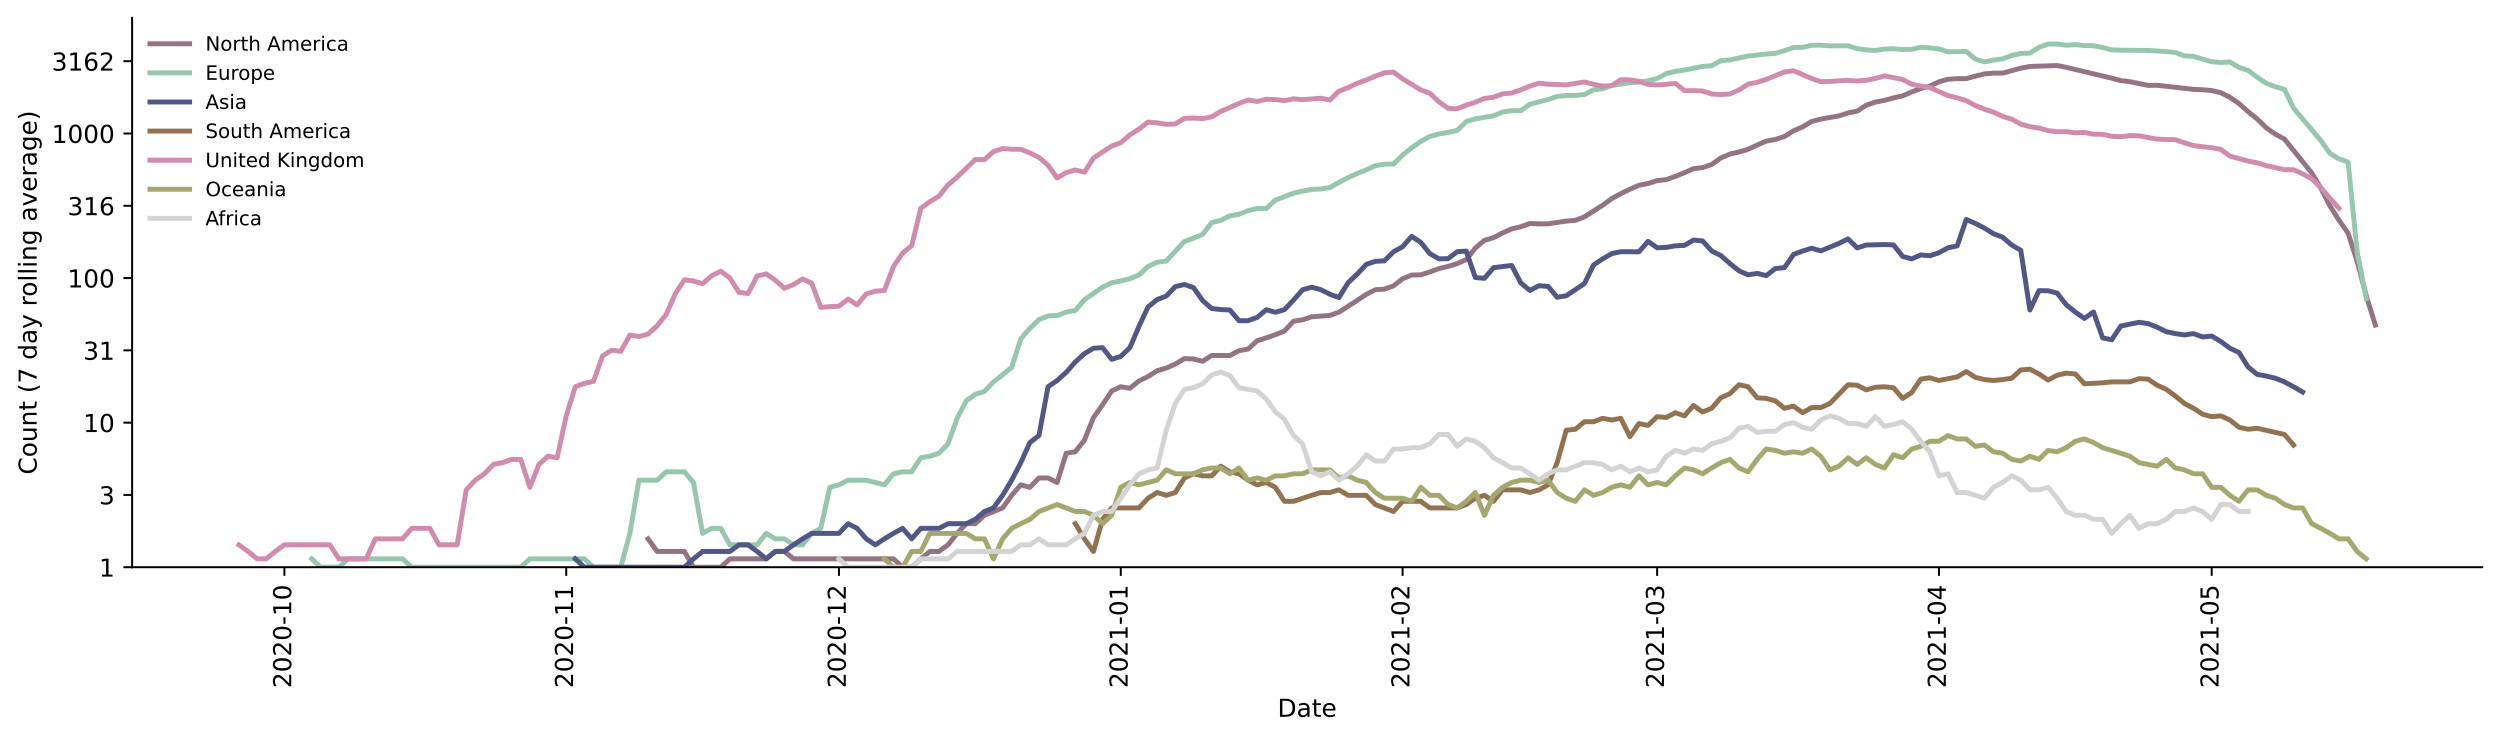 <?xml version="1.0" encoding="utf-8" standalone="no"?>
<!DOCTYPE svg PUBLIC "-//W3C//DTD SVG 1.1//EN"
  "http://www.w3.org/Graphics/SVG/1.1/DTD/svg11.dtd">
<!-- Created with matplotlib (https://matplotlib.org/) -->
<svg height="298.621pt" version="1.1" viewBox="0 0 1009.128 298.621" width="1009.128pt" xmlns="http://www.w3.org/2000/svg" xmlns:xlink="http://www.w3.org/1999/xlink">
 <defs>
  <style type="text/css">*{stroke-linecap:butt;stroke-linejoin:round;}</style>
 </defs>
 <g id="figure_1">
  <g id="patch_1">
   <path d="M 0 298.621 
L 1009.128 298.621 
L 1009.128 0 
L 0 0 
z
" style="fill:#ffffff;"/>
  </g>
  <g id="axes_1">
   <g id="patch_2">
    <path d="M 53.328 228.96 
L 1001.928 228.96 
L 1001.928 7.2 
L 53.328 7.2 
z
" style="fill:#ffffff;"/>
   </g>
   <g id="matplotlib.axis_1">
    <g id="xtick_1">
     <g id="line2d_1">
      <defs>
       <path d="M 0 0 
L 0 3.5 
" id="m0857e581cf" style="stroke:#000000;stroke-width:0.8;"/>
      </defs>
      <g>
       <use style="stroke:#000000;stroke-width:0.8;" x="114.794" xlink:href="#m0857e581cf" y="228.96"/>
      </g>
     </g>
     <g id="text_1">
      <!-- 2020-10 -->
      <g transform="translate(117.554 277.743)rotate(-90)scale(0.1 -0.1)">
       <defs>
        <path d="M 19.188 8.297 
L 53.609 8.297 
L 53.609 0 
L 7.328 0 
L 7.328 8.297 
Q 12.938 14.109 22.625 23.891 
Q 32.328 33.688 34.812 36.531 
Q 39.547 41.844 41.422 45.531 
Q 43.312 49.219 43.312 52.781 
Q 43.312 58.594 39.234 62.25 
Q 35.156 65.922 28.609 65.922 
Q 23.969 65.922 18.812 64.312 
Q 13.672 62.703 7.812 59.422 
L 7.812 69.391 
Q 13.766 71.781 18.938 73 
Q 24.125 74.219 28.422 74.219 
Q 39.75 74.219 46.484 68.547 
Q 53.219 62.891 53.219 53.422 
Q 53.219 48.922 51.531 44.891 
Q 49.859 40.875 45.406 35.406 
Q 44.188 33.984 37.641 27.219 
Q 31.109 20.453 19.188 8.297 
z
" id="DejaVuSans-50"/>
        <path d="M 31.781 66.406 
Q 24.172 66.406 20.328 58.906 
Q 16.5 51.422 16.5 36.375 
Q 16.5 21.391 20.328 13.891 
Q 24.172 6.391 31.781 6.391 
Q 39.453 6.391 43.281 13.891 
Q 47.125 21.391 47.125 36.375 
Q 47.125 51.422 43.281 58.906 
Q 39.453 66.406 31.781 66.406 
z
M 31.781 74.219 
Q 44.047 74.219 50.516 64.516 
Q 56.984 54.828 56.984 36.375 
Q 56.984 17.969 50.516 8.266 
Q 44.047 -1.422 31.781 -1.422 
Q 19.531 -1.422 13.062 8.266 
Q 6.594 17.969 6.594 36.375 
Q 6.594 54.828 13.062 64.516 
Q 19.531 74.219 31.781 74.219 
z
" id="DejaVuSans-48"/>
        <path d="M 4.891 31.391 
L 31.203 31.391 
L 31.203 23.391 
L 4.891 23.391 
z
" id="DejaVuSans-45"/>
        <path d="M 12.406 8.297 
L 28.516 8.297 
L 28.516 63.922 
L 10.984 60.406 
L 10.984 69.391 
L 28.422 72.906 
L 38.281 72.906 
L 38.281 8.297 
L 54.391 8.297 
L 54.391 0 
L 12.406 0 
z
" id="DejaVuSans-49"/>
       </defs>
       <use xlink:href="#DejaVuSans-50"/>
       <use x="63.623" xlink:href="#DejaVuSans-48"/>
       <use x="127.246" xlink:href="#DejaVuSans-50"/>
       <use x="190.869" xlink:href="#DejaVuSans-48"/>
       <use x="254.492" xlink:href="#DejaVuSans-45"/>
       <use x="290.576" xlink:href="#DejaVuSans-49"/>
       <use x="354.199" xlink:href="#DejaVuSans-48"/>
      </g>
     </g>
    </g>
    <g id="xtick_2">
     <g id="line2d_2">
      <g>
       <use style="stroke:#000000;stroke-width:0.8;" x="228.553" xlink:href="#m0857e581cf" y="228.96"/>
      </g>
     </g>
     <g id="text_2">
      <!-- 2020-11 -->
      <g transform="translate(231.312 277.743)rotate(-90)scale(0.1 -0.1)">
       <use xlink:href="#DejaVuSans-50"/>
       <use x="63.623" xlink:href="#DejaVuSans-48"/>
       <use x="127.246" xlink:href="#DejaVuSans-50"/>
       <use x="190.869" xlink:href="#DejaVuSans-48"/>
       <use x="254.492" xlink:href="#DejaVuSans-45"/>
       <use x="290.576" xlink:href="#DejaVuSans-49"/>
       <use x="354.199" xlink:href="#DejaVuSans-49"/>
      </g>
     </g>
    </g>
    <g id="xtick_3">
     <g id="line2d_3">
      <g>
       <use style="stroke:#000000;stroke-width:0.8;" x="338.642" xlink:href="#m0857e581cf" y="228.96"/>
      </g>
     </g>
     <g id="text_3">
      <!-- 2020-12 -->
      <g transform="translate(341.401 277.743)rotate(-90)scale(0.1 -0.1)">
       <use xlink:href="#DejaVuSans-50"/>
       <use x="63.623" xlink:href="#DejaVuSans-48"/>
       <use x="127.246" xlink:href="#DejaVuSans-50"/>
       <use x="190.869" xlink:href="#DejaVuSans-48"/>
       <use x="254.492" xlink:href="#DejaVuSans-45"/>
       <use x="290.576" xlink:href="#DejaVuSans-49"/>
       <use x="354.199" xlink:href="#DejaVuSans-50"/>
      </g>
     </g>
    </g>
    <g id="xtick_4">
     <g id="line2d_4">
      <g>
       <use style="stroke:#000000;stroke-width:0.8;" x="452.401" xlink:href="#m0857e581cf" y="228.96"/>
      </g>
     </g>
     <g id="text_4">
      <!-- 2021-01 -->
      <g transform="translate(455.16 277.743)rotate(-90)scale(0.1 -0.1)">
       <use xlink:href="#DejaVuSans-50"/>
       <use x="63.623" xlink:href="#DejaVuSans-48"/>
       <use x="127.246" xlink:href="#DejaVuSans-50"/>
       <use x="190.869" xlink:href="#DejaVuSans-49"/>
       <use x="254.492" xlink:href="#DejaVuSans-45"/>
       <use x="290.576" xlink:href="#DejaVuSans-48"/>
       <use x="354.199" xlink:href="#DejaVuSans-49"/>
      </g>
     </g>
    </g>
    <g id="xtick_5">
     <g id="line2d_5">
      <g>
       <use style="stroke:#000000;stroke-width:0.8;" x="566.159" xlink:href="#m0857e581cf" y="228.96"/>
      </g>
     </g>
     <g id="text_5">
      <!-- 2021-02 -->
      <g transform="translate(568.919 277.743)rotate(-90)scale(0.1 -0.1)">
       <use xlink:href="#DejaVuSans-50"/>
       <use x="63.623" xlink:href="#DejaVuSans-48"/>
       <use x="127.246" xlink:href="#DejaVuSans-50"/>
       <use x="190.869" xlink:href="#DejaVuSans-49"/>
       <use x="254.492" xlink:href="#DejaVuSans-45"/>
       <use x="290.576" xlink:href="#DejaVuSans-48"/>
       <use x="354.199" xlink:href="#DejaVuSans-50"/>
      </g>
     </g>
    </g>
    <g id="xtick_6">
     <g id="line2d_6">
      <g>
       <use style="stroke:#000000;stroke-width:0.8;" x="668.909" xlink:href="#m0857e581cf" y="228.96"/>
      </g>
     </g>
     <g id="text_6">
      <!-- 2021-03 -->
      <g transform="translate(671.668 277.743)rotate(-90)scale(0.1 -0.1)">
       <defs>
        <path d="M 40.578 39.312 
Q 47.656 37.797 51.625 33 
Q 55.609 28.219 55.609 21.188 
Q 55.609 10.406 48.188 4.484 
Q 40.766 -1.422 27.094 -1.422 
Q 22.516 -1.422 17.656 -0.516 
Q 12.797 0.391 7.625 2.203 
L 7.625 11.719 
Q 11.719 9.328 16.594 8.109 
Q 21.484 6.891 26.812 6.891 
Q 36.078 6.891 40.938 10.547 
Q 45.797 14.203 45.797 21.188 
Q 45.797 27.641 41.281 31.266 
Q 36.766 34.906 28.719 34.906 
L 20.219 34.906 
L 20.219 43.016 
L 29.109 43.016 
Q 36.375 43.016 40.234 45.922 
Q 44.094 48.828 44.094 54.297 
Q 44.094 59.906 40.109 62.906 
Q 36.141 65.922 28.719 65.922 
Q 24.656 65.922 20.016 65.031 
Q 15.375 64.156 9.812 62.312 
L 9.812 71.094 
Q 15.438 72.656 20.344 73.438 
Q 25.25 74.219 29.594 74.219 
Q 40.828 74.219 47.359 69.109 
Q 53.906 64.016 53.906 55.328 
Q 53.906 49.266 50.438 45.094 
Q 46.969 40.922 40.578 39.312 
z
" id="DejaVuSans-51"/>
       </defs>
       <use xlink:href="#DejaVuSans-50"/>
       <use x="63.623" xlink:href="#DejaVuSans-48"/>
       <use x="127.246" xlink:href="#DejaVuSans-50"/>
       <use x="190.869" xlink:href="#DejaVuSans-49"/>
       <use x="254.492" xlink:href="#DejaVuSans-45"/>
       <use x="290.576" xlink:href="#DejaVuSans-48"/>
       <use x="354.199" xlink:href="#DejaVuSans-51"/>
      </g>
     </g>
    </g>
    <g id="xtick_7">
     <g id="line2d_7">
      <g>
       <use style="stroke:#000000;stroke-width:0.8;" x="782.668" xlink:href="#m0857e581cf" y="228.96"/>
      </g>
     </g>
     <g id="text_7">
      <!-- 2021-04 -->
      <g transform="translate(785.427 277.743)rotate(-90)scale(0.1 -0.1)">
       <defs>
        <path d="M 37.797 64.312 
L 12.891 25.391 
L 37.797 25.391 
z
M 35.203 72.906 
L 47.609 72.906 
L 47.609 25.391 
L 58.016 25.391 
L 58.016 17.188 
L 47.609 17.188 
L 47.609 0 
L 37.797 0 
L 37.797 17.188 
L 4.891 17.188 
L 4.891 26.703 
z
" id="DejaVuSans-52"/>
       </defs>
       <use xlink:href="#DejaVuSans-50"/>
       <use x="63.623" xlink:href="#DejaVuSans-48"/>
       <use x="127.246" xlink:href="#DejaVuSans-50"/>
       <use x="190.869" xlink:href="#DejaVuSans-49"/>
       <use x="254.492" xlink:href="#DejaVuSans-45"/>
       <use x="290.576" xlink:href="#DejaVuSans-48"/>
       <use x="354.199" xlink:href="#DejaVuSans-52"/>
      </g>
     </g>
    </g>
    <g id="xtick_8">
     <g id="line2d_8">
      <g>
       <use style="stroke:#000000;stroke-width:0.8;" x="892.757" xlink:href="#m0857e581cf" y="228.96"/>
      </g>
     </g>
     <g id="text_8">
      <!-- 2021-05 -->
      <g transform="translate(895.516 277.743)rotate(-90)scale(0.1 -0.1)">
       <defs>
        <path d="M 10.797 72.906 
L 49.516 72.906 
L 49.516 64.594 
L 19.828 64.594 
L 19.828 46.734 
Q 21.969 47.469 24.109 47.828 
Q 26.266 48.188 28.422 48.188 
Q 40.625 48.188 47.75 41.5 
Q 54.891 34.812 54.891 23.391 
Q 54.891 11.625 47.562 5.094 
Q 40.234 -1.422 26.906 -1.422 
Q 22.312 -1.422 17.547 -0.641 
Q 12.797 0.141 7.719 1.703 
L 7.719 11.625 
Q 12.109 9.234 16.797 8.062 
Q 21.484 6.891 26.703 6.891 
Q 35.156 6.891 40.078 11.328 
Q 45.016 15.766 45.016 23.391 
Q 45.016 31 40.078 35.438 
Q 35.156 39.891 26.703 39.891 
Q 22.75 39.891 18.812 39.016 
Q 14.891 38.141 10.797 36.281 
z
" id="DejaVuSans-53"/>
       </defs>
       <use xlink:href="#DejaVuSans-50"/>
       <use x="63.623" xlink:href="#DejaVuSans-48"/>
       <use x="127.246" xlink:href="#DejaVuSans-50"/>
       <use x="190.869" xlink:href="#DejaVuSans-49"/>
       <use x="254.492" xlink:href="#DejaVuSans-45"/>
       <use x="290.576" xlink:href="#DejaVuSans-48"/>
       <use x="354.199" xlink:href="#DejaVuSans-53"/>
      </g>
     </g>
    </g>
    <g id="text_9">
     <!-- Date -->
     <g transform="translate(515.677 289.341)scale(0.1 -0.1)">
      <defs>
       <path d="M 19.672 64.797 
L 19.672 8.109 
L 31.594 8.109 
Q 46.688 8.109 53.688 14.938 
Q 60.688 21.781 60.688 36.531 
Q 60.688 51.172 53.688 57.984 
Q 46.688 64.797 31.594 64.797 
z
M 9.812 72.906 
L 30.078 72.906 
Q 51.266 72.906 61.172 64.094 
Q 71.094 55.281 71.094 36.531 
Q 71.094 17.672 61.125 8.828 
Q 51.172 0 30.078 0 
L 9.812 0 
z
" id="DejaVuSans-68"/>
       <path d="M 34.281 27.484 
Q 23.391 27.484 19.188 25 
Q 14.984 22.516 14.984 16.5 
Q 14.984 11.719 18.141 8.906 
Q 21.297 6.109 26.703 6.109 
Q 34.188 6.109 38.703 11.406 
Q 43.219 16.703 43.219 25.484 
L 43.219 27.484 
z
M 52.203 31.203 
L 52.203 0 
L 43.219 0 
L 43.219 8.297 
Q 40.141 3.328 35.547 0.953 
Q 30.953 -1.422 24.312 -1.422 
Q 15.922 -1.422 10.953 3.297 
Q 6 8.016 6 15.922 
Q 6 25.141 12.172 29.828 
Q 18.359 34.516 30.609 34.516 
L 43.219 34.516 
L 43.219 35.406 
Q 43.219 41.609 39.141 45 
Q 35.062 48.391 27.688 48.391 
Q 23 48.391 18.547 47.266 
Q 14.109 46.141 10.016 43.891 
L 10.016 52.203 
Q 14.938 54.109 19.578 55.047 
Q 24.219 56 28.609 56 
Q 40.484 56 46.344 49.844 
Q 52.203 43.703 52.203 31.203 
z
" id="DejaVuSans-97"/>
       <path d="M 18.312 70.219 
L 18.312 54.688 
L 36.812 54.688 
L 36.812 47.703 
L 18.312 47.703 
L 18.312 18.016 
Q 18.312 11.328 20.141 9.422 
Q 21.969 7.516 27.594 7.516 
L 36.812 7.516 
L 36.812 0 
L 27.594 0 
Q 17.188 0 13.234 3.875 
Q 9.281 7.766 9.281 18.016 
L 9.281 47.703 
L 2.688 47.703 
L 2.688 54.688 
L 9.281 54.688 
L 9.281 70.219 
z
" id="DejaVuSans-116"/>
       <path d="M 56.203 29.594 
L 56.203 25.203 
L 14.891 25.203 
Q 15.484 15.922 20.484 11.062 
Q 25.484 6.203 34.422 6.203 
Q 39.594 6.203 44.453 7.469 
Q 49.312 8.734 54.109 11.281 
L 54.109 2.781 
Q 49.266 0.734 44.188 -0.344 
Q 39.109 -1.422 33.891 -1.422 
Q 20.797 -1.422 13.156 6.188 
Q 5.516 13.812 5.516 26.812 
Q 5.516 40.234 12.766 48.109 
Q 20.016 56 32.328 56 
Q 43.359 56 49.781 48.891 
Q 56.203 41.797 56.203 29.594 
z
M 47.219 32.234 
Q 47.125 39.594 43.094 43.984 
Q 39.062 48.391 32.422 48.391 
Q 24.906 48.391 20.391 44.141 
Q 15.875 39.891 15.188 32.172 
z
" id="DejaVuSans-101"/>
      </defs>
      <use xlink:href="#DejaVuSans-68"/>
      <use x="77.002" xlink:href="#DejaVuSans-97"/>
      <use x="138.281" xlink:href="#DejaVuSans-116"/>
      <use x="177.49" xlink:href="#DejaVuSans-101"/>
     </g>
    </g>
   </g>
   <g id="matplotlib.axis_2">
    <g id="ytick_1">
     <g id="line2d_9">
      <defs>
       <path d="M 0 0 
L -3.5 0 
" id="mc98a434fd6" style="stroke:#000000;stroke-width:0.8;"/>
      </defs>
      <g>
       <use style="stroke:#000000;stroke-width:0.8;" x="53.328" xlink:href="#mc98a434fd6" y="228.96"/>
      </g>
     </g>
     <g id="text_10">
      <!-- 1 -->
      <g transform="translate(39.966 232.759)scale(0.1 -0.1)">
       <use xlink:href="#DejaVuSans-49"/>
      </g>
     </g>
    </g>
    <g id="ytick_2">
     <g id="line2d_10">
      <g>
       <use style="stroke:#000000;stroke-width:0.8;" x="53.328" xlink:href="#mc98a434fd6" y="199.781"/>
      </g>
     </g>
     <g id="text_11">
      <!-- 3 -->
      <g transform="translate(39.966 203.58)scale(0.1 -0.1)">
       <use xlink:href="#DejaVuSans-51"/>
      </g>
     </g>
    </g>
    <g id="ytick_3">
     <g id="line2d_11">
      <g>
       <use style="stroke:#000000;stroke-width:0.8;" x="53.328" xlink:href="#mc98a434fd6" y="170.601"/>
      </g>
     </g>
     <g id="text_12">
      <!-- 10 -->
      <g transform="translate(33.603 174.401)scale(0.1 -0.1)">
       <use xlink:href="#DejaVuSans-49"/>
       <use x="63.623" xlink:href="#DejaVuSans-48"/>
      </g>
     </g>
    </g>
    <g id="ytick_4">
     <g id="line2d_12">
      <g>
       <use style="stroke:#000000;stroke-width:0.8;" x="53.328" xlink:href="#mc98a434fd6" y="141.422"/>
      </g>
     </g>
     <g id="text_13">
      <!-- 31 -->
      <g transform="translate(33.603 145.221)scale(0.1 -0.1)">
       <use xlink:href="#DejaVuSans-51"/>
       <use x="63.623" xlink:href="#DejaVuSans-49"/>
      </g>
     </g>
    </g>
    <g id="ytick_5">
     <g id="line2d_13">
      <g>
       <use style="stroke:#000000;stroke-width:0.8;" x="53.328" xlink:href="#mc98a434fd6" y="112.243"/>
      </g>
     </g>
     <g id="text_14">
      <!-- 100 -->
      <g transform="translate(27.241 116.042)scale(0.1 -0.1)">
       <use xlink:href="#DejaVuSans-49"/>
       <use x="63.623" xlink:href="#DejaVuSans-48"/>
       <use x="127.246" xlink:href="#DejaVuSans-48"/>
      </g>
     </g>
    </g>
    <g id="ytick_6">
     <g id="line2d_14">
      <g>
       <use style="stroke:#000000;stroke-width:0.8;" x="53.328" xlink:href="#mc98a434fd6" y="83.063"/>
      </g>
     </g>
     <g id="text_15">
      <!-- 316 -->
      <g transform="translate(27.241 86.863)scale(0.1 -0.1)">
       <defs>
        <path d="M 33.016 40.375 
Q 26.375 40.375 22.484 35.828 
Q 18.609 31.297 18.609 23.391 
Q 18.609 15.531 22.484 10.953 
Q 26.375 6.391 33.016 6.391 
Q 39.656 6.391 43.531 10.953 
Q 47.406 15.531 47.406 23.391 
Q 47.406 31.297 43.531 35.828 
Q 39.656 40.375 33.016 40.375 
z
M 52.594 71.297 
L 52.594 62.312 
Q 48.875 64.062 45.094 64.984 
Q 41.312 65.922 37.594 65.922 
Q 27.828 65.922 22.672 59.328 
Q 17.531 52.734 16.797 39.406 
Q 19.672 43.656 24.016 45.922 
Q 28.375 48.188 33.594 48.188 
Q 44.578 48.188 50.953 41.516 
Q 57.328 34.859 57.328 23.391 
Q 57.328 12.156 50.688 5.359 
Q 44.047 -1.422 33.016 -1.422 
Q 20.359 -1.422 13.672 8.266 
Q 6.984 17.969 6.984 36.375 
Q 6.984 53.656 15.188 63.938 
Q 23.391 74.219 37.203 74.219 
Q 40.922 74.219 44.703 73.484 
Q 48.484 72.75 52.594 71.297 
z
" id="DejaVuSans-54"/>
       </defs>
       <use xlink:href="#DejaVuSans-51"/>
       <use x="63.623" xlink:href="#DejaVuSans-49"/>
       <use x="127.246" xlink:href="#DejaVuSans-54"/>
      </g>
     </g>
    </g>
    <g id="ytick_7">
     <g id="line2d_15">
      <g>
       <use style="stroke:#000000;stroke-width:0.8;" x="53.328" xlink:href="#mc98a434fd6" y="53.884"/>
      </g>
     </g>
     <g id="text_16">
      <!-- 1000 -->
      <g transform="translate(20.878 57.683)scale(0.1 -0.1)">
       <use xlink:href="#DejaVuSans-49"/>
       <use x="63.623" xlink:href="#DejaVuSans-48"/>
       <use x="127.246" xlink:href="#DejaVuSans-48"/>
       <use x="190.869" xlink:href="#DejaVuSans-48"/>
      </g>
     </g>
    </g>
    <g id="ytick_8">
     <g id="line2d_16">
      <g>
       <use style="stroke:#000000;stroke-width:0.8;" x="53.328" xlink:href="#mc98a434fd6" y="24.705"/>
      </g>
     </g>
     <g id="text_17">
      <!-- 3162 -->
      <g transform="translate(20.878 28.504)scale(0.1 -0.1)">
       <use xlink:href="#DejaVuSans-51"/>
       <use x="63.623" xlink:href="#DejaVuSans-49"/>
       <use x="127.246" xlink:href="#DejaVuSans-54"/>
       <use x="190.869" xlink:href="#DejaVuSans-50"/>
      </g>
     </g>
    </g>
    <g id="text_18">
     <!-- Count (7 day rolling average) -->
     <g transform="translate(14.798 191.548)rotate(-90)scale(0.1 -0.1)">
      <defs>
       <path d="M 64.406 67.281 
L 64.406 56.891 
Q 59.422 61.531 53.781 63.812 
Q 48.141 66.109 41.797 66.109 
Q 29.297 66.109 22.656 58.469 
Q 16.016 50.828 16.016 36.375 
Q 16.016 21.969 22.656 14.328 
Q 29.297 6.688 41.797 6.688 
Q 48.141 6.688 53.781 8.984 
Q 59.422 11.281 64.406 15.922 
L 64.406 5.609 
Q 59.234 2.094 53.438 0.328 
Q 47.656 -1.422 41.219 -1.422 
Q 24.656 -1.422 15.125 8.703 
Q 5.609 18.844 5.609 36.375 
Q 5.609 53.953 15.125 64.078 
Q 24.656 74.219 41.219 74.219 
Q 47.75 74.219 53.531 72.484 
Q 59.328 70.75 64.406 67.281 
z
" id="DejaVuSans-67"/>
       <path d="M 30.609 48.391 
Q 23.391 48.391 19.188 42.75 
Q 14.984 37.109 14.984 27.297 
Q 14.984 17.484 19.156 11.844 
Q 23.344 6.203 30.609 6.203 
Q 37.797 6.203 41.984 11.859 
Q 46.188 17.531 46.188 27.297 
Q 46.188 37.016 41.984 42.703 
Q 37.797 48.391 30.609 48.391 
z
M 30.609 56 
Q 42.328 56 49.016 48.375 
Q 55.719 40.766 55.719 27.297 
Q 55.719 13.875 49.016 6.219 
Q 42.328 -1.422 30.609 -1.422 
Q 18.844 -1.422 12.172 6.219 
Q 5.516 13.875 5.516 27.297 
Q 5.516 40.766 12.172 48.375 
Q 18.844 56 30.609 56 
z
" id="DejaVuSans-111"/>
       <path d="M 8.5 21.578 
L 8.5 54.688 
L 17.484 54.688 
L 17.484 21.922 
Q 17.484 14.156 20.5 10.266 
Q 23.531 6.391 29.594 6.391 
Q 36.859 6.391 41.078 11.031 
Q 45.312 15.672 45.312 23.688 
L 45.312 54.688 
L 54.297 54.688 
L 54.297 0 
L 45.312 0 
L 45.312 8.406 
Q 42.047 3.422 37.719 1 
Q 33.406 -1.422 27.688 -1.422 
Q 18.266 -1.422 13.375 4.438 
Q 8.5 10.297 8.5 21.578 
z
M 31.109 56 
z
" id="DejaVuSans-117"/>
       <path d="M 54.891 33.016 
L 54.891 0 
L 45.906 0 
L 45.906 32.719 
Q 45.906 40.484 42.875 44.328 
Q 39.844 48.188 33.797 48.188 
Q 26.516 48.188 22.312 43.547 
Q 18.109 38.922 18.109 30.906 
L 18.109 0 
L 9.078 0 
L 9.078 54.688 
L 18.109 54.688 
L 18.109 46.188 
Q 21.344 51.125 25.703 53.562 
Q 30.078 56 35.797 56 
Q 45.219 56 50.047 50.172 
Q 54.891 44.344 54.891 33.016 
z
" id="DejaVuSans-110"/>
       <path id="DejaVuSans-32"/>
       <path d="M 31 75.875 
Q 24.469 64.656 21.281 53.656 
Q 18.109 42.672 18.109 31.391 
Q 18.109 20.125 21.312 9.062 
Q 24.516 -2 31 -13.188 
L 23.188 -13.188 
Q 15.875 -1.703 12.234 9.375 
Q 8.594 20.453 8.594 31.391 
Q 8.594 42.281 12.203 53.312 
Q 15.828 64.359 23.188 75.875 
z
" id="DejaVuSans-40"/>
       <path d="M 8.203 72.906 
L 55.078 72.906 
L 55.078 68.703 
L 28.609 0 
L 18.312 0 
L 43.219 64.594 
L 8.203 64.594 
z
" id="DejaVuSans-55"/>
       <path d="M 45.406 46.391 
L 45.406 75.984 
L 54.391 75.984 
L 54.391 0 
L 45.406 0 
L 45.406 8.203 
Q 42.578 3.328 38.25 0.953 
Q 33.938 -1.422 27.875 -1.422 
Q 17.969 -1.422 11.734 6.484 
Q 5.516 14.406 5.516 27.297 
Q 5.516 40.188 11.734 48.094 
Q 17.969 56 27.875 56 
Q 33.938 56 38.25 53.625 
Q 42.578 51.266 45.406 46.391 
z
M 14.797 27.297 
Q 14.797 17.391 18.875 11.75 
Q 22.953 6.109 30.078 6.109 
Q 37.203 6.109 41.297 11.75 
Q 45.406 17.391 45.406 27.297 
Q 45.406 37.203 41.297 42.844 
Q 37.203 48.484 30.078 48.484 
Q 22.953 48.484 18.875 42.844 
Q 14.797 37.203 14.797 27.297 
z
" id="DejaVuSans-100"/>
       <path d="M 32.172 -5.078 
Q 28.375 -14.844 24.75 -17.812 
Q 21.141 -20.797 15.094 -20.797 
L 7.906 -20.797 
L 7.906 -13.281 
L 13.188 -13.281 
Q 16.891 -13.281 18.938 -11.516 
Q 21 -9.766 23.484 -3.219 
L 25.094 0.875 
L 2.984 54.688 
L 12.5 54.688 
L 29.594 11.922 
L 46.688 54.688 
L 56.203 54.688 
z
" id="DejaVuSans-121"/>
       <path d="M 41.109 46.297 
Q 39.594 47.172 37.812 47.578 
Q 36.031 48 33.891 48 
Q 26.266 48 22.188 43.047 
Q 18.109 38.094 18.109 28.812 
L 18.109 0 
L 9.078 0 
L 9.078 54.688 
L 18.109 54.688 
L 18.109 46.188 
Q 20.953 51.172 25.484 53.578 
Q 30.031 56 36.531 56 
Q 37.453 56 38.578 55.875 
Q 39.703 55.766 41.062 55.516 
z
" id="DejaVuSans-114"/>
       <path d="M 9.422 75.984 
L 18.406 75.984 
L 18.406 0 
L 9.422 0 
z
" id="DejaVuSans-108"/>
       <path d="M 9.422 54.688 
L 18.406 54.688 
L 18.406 0 
L 9.422 0 
z
M 9.422 75.984 
L 18.406 75.984 
L 18.406 64.594 
L 9.422 64.594 
z
" id="DejaVuSans-105"/>
       <path d="M 45.406 27.984 
Q 45.406 37.75 41.375 43.109 
Q 37.359 48.484 30.078 48.484 
Q 22.859 48.484 18.828 43.109 
Q 14.797 37.75 14.797 27.984 
Q 14.797 18.266 18.828 12.891 
Q 22.859 7.516 30.078 7.516 
Q 37.359 7.516 41.375 12.891 
Q 45.406 18.266 45.406 27.984 
z
M 54.391 6.781 
Q 54.391 -7.172 48.188 -13.984 
Q 42 -20.797 29.203 -20.797 
Q 24.469 -20.797 20.266 -20.094 
Q 16.062 -19.391 12.109 -17.922 
L 12.109 -9.188 
Q 16.062 -11.328 19.922 -12.344 
Q 23.781 -13.375 27.781 -13.375 
Q 36.625 -13.375 41.016 -8.766 
Q 45.406 -4.156 45.406 5.172 
L 45.406 9.625 
Q 42.625 4.781 38.281 2.391 
Q 33.938 0 27.875 0 
Q 17.828 0 11.672 7.656 
Q 5.516 15.328 5.516 27.984 
Q 5.516 40.672 11.672 48.328 
Q 17.828 56 27.875 56 
Q 33.938 56 38.281 53.609 
Q 42.625 51.219 45.406 46.391 
L 45.406 54.688 
L 54.391 54.688 
z
" id="DejaVuSans-103"/>
       <path d="M 2.984 54.688 
L 12.5 54.688 
L 29.594 8.797 
L 46.688 54.688 
L 56.203 54.688 
L 35.688 0 
L 23.484 0 
z
" id="DejaVuSans-118"/>
       <path d="M 8.016 75.875 
L 15.828 75.875 
Q 23.141 64.359 26.781 53.312 
Q 30.422 42.281 30.422 31.391 
Q 30.422 20.453 26.781 9.375 
Q 23.141 -1.703 15.828 -13.188 
L 8.016 -13.188 
Q 14.5 -2 17.703 9.062 
Q 20.906 20.125 20.906 31.391 
Q 20.906 42.672 17.703 53.656 
Q 14.5 64.656 8.016 75.875 
z
" id="DejaVuSans-41"/>
      </defs>
      <use xlink:href="#DejaVuSans-67"/>
      <use x="69.824" xlink:href="#DejaVuSans-111"/>
      <use x="131.006" xlink:href="#DejaVuSans-117"/>
      <use x="194.385" xlink:href="#DejaVuSans-110"/>
      <use x="257.764" xlink:href="#DejaVuSans-116"/>
      <use x="296.973" xlink:href="#DejaVuSans-32"/>
      <use x="328.76" xlink:href="#DejaVuSans-40"/>
      <use x="367.773" xlink:href="#DejaVuSans-55"/>
      <use x="431.396" xlink:href="#DejaVuSans-32"/>
      <use x="463.184" xlink:href="#DejaVuSans-100"/>
      <use x="526.66" xlink:href="#DejaVuSans-97"/>
      <use x="587.939" xlink:href="#DejaVuSans-121"/>
      <use x="647.119" xlink:href="#DejaVuSans-32"/>
      <use x="678.906" xlink:href="#DejaVuSans-114"/>
      <use x="717.77" xlink:href="#DejaVuSans-111"/>
      <use x="778.951" xlink:href="#DejaVuSans-108"/>
      <use x="806.734" xlink:href="#DejaVuSans-108"/>
      <use x="834.518" xlink:href="#DejaVuSans-105"/>
      <use x="862.301" xlink:href="#DejaVuSans-110"/>
      <use x="925.68" xlink:href="#DejaVuSans-103"/>
      <use x="989.156" xlink:href="#DejaVuSans-32"/>
      <use x="1020.943" xlink:href="#DejaVuSans-97"/>
      <use x="1082.223" xlink:href="#DejaVuSans-118"/>
      <use x="1141.402" xlink:href="#DejaVuSans-101"/>
      <use x="1202.926" xlink:href="#DejaVuSans-114"/>
      <use x="1244.039" xlink:href="#DejaVuSans-97"/>
      <use x="1305.318" xlink:href="#DejaVuSans-103"/>
      <use x="1368.795" xlink:href="#DejaVuSans-101"/>
      <use x="1430.318" xlink:href="#DejaVuSans-41"/>
     </g>
    </g>
   </g>
   <g id="line2d_17">
    <path clip-path="url(#p8fb88ab766)" d="M 261.58 217.505 
L 265.249 222.59 
L 276.258 222.59 
L 279.928 228.96 
L 290.937 228.96 
L 294.606 225.576 
L 309.285 225.576 
L 312.955 222.59 
L 316.624 222.59 
L 320.294 225.576 
L 360.66 225.576 
L 364.329 228.96 
L 367.999 228.96 
L 371.669 225.576 
L 375.338 222.59 
L 379.008 222.59 
L 382.678 219.92 
L 386.347 215.299 
L 390.017 211.392 
L 393.687 211.392 
L 397.356 208.008 
L 404.695 205.023 
L 408.365 199.937 
L 412.035 195.703 
L 415.704 196.697 
L 419.374 192.935 
L 423.044 192.935 
L 426.713 194.746 
L 430.383 182.952 
L 434.052 182.369 
L 437.722 177.652 
L 441.392 168.517 
L 445.061 163.401 
L 448.731 157.8 
L 452.401 156.11 
L 456.07 156.73 
L 459.74 153.768 
L 463.41 151.97 
L 467.079 149.649 
L 470.749 148.564 
L 474.418 146.947 
L 478.088 144.766 
L 481.758 144.897 
L 485.427 145.833 
L 489.097 143.492 
L 496.436 143.492 
L 500.106 141.578 
L 503.776 140.896 
L 507.445 137.54 
L 511.115 136.388 
L 514.784 135.107 
L 518.454 133.633 
L 522.124 129.666 
L 525.793 129.097 
L 529.463 127.86 
L 536.802 127.329 
L 540.472 125.986 
L 544.141 123.667 
L 551.481 118.82 
L 555.15 116.965 
L 558.82 116.705 
L 562.49 115.401 
L 566.159 112.534 
L 569.829 111.006 
L 573.499 110.937 
L 577.168 109.761 
L 580.838 108.419 
L 584.507 107.532 
L 588.177 106.414 
L 591.847 104.798 
L 595.516 100.105 
L 599.186 97.006 
L 602.856 95.937 
L 606.525 94.032 
L 610.195 92.391 
L 613.864 91.53 
L 617.534 90.221 
L 621.204 90.358 
L 624.873 90.358 
L 632.213 89.238 
L 635.882 88.962 
L 639.552 87.529 
L 646.891 82.854 
L 650.561 80.173 
L 654.23 78.161 
L 657.9 76.385 
L 661.57 74.782 
L 665.239 74.058 
L 668.909 72.912 
L 672.579 72.509 
L 676.248 71.193 
L 679.918 69.703 
L 683.588 68.08 
L 687.257 67.659 
L 690.927 66.388 
L 694.596 63.76 
L 698.266 62.19 
L 701.936 61.345 
L 705.605 60.274 
L 709.275 58.533 
L 712.945 56.972 
L 716.614 56.274 
L 720.284 55.097 
L 723.953 52.796 
L 727.623 51.229 
L 731.293 49.032 
L 734.962 48.073 
L 742.302 46.768 
L 745.971 45.601 
L 749.641 44.852 
L 753.311 42.473 
L 756.98 41.203 
L 760.65 40.521 
L 764.319 39.515 
L 767.989 38.693 
L 771.659 37.113 
L 775.328 35.73 
L 778.998 34.736 
L 782.668 33.026 
L 786.337 31.976 
L 790.007 31.744 
L 793.676 31.732 
L 797.346 30.723 
L 801.016 29.836 
L 804.685 29.505 
L 808.355 29.523 
L 815.694 27.521 
L 819.364 26.828 
L 830.373 26.451 
L 834.042 27.179 
L 852.391 31.565 
L 856.06 32.553 
L 859.73 32.965 
L 867.069 34.473 
L 870.739 34.415 
L 881.748 35.654 
L 885.417 36.071 
L 889.087 36.226 
L 892.757 36.549 
L 896.426 37.434 
L 900.096 39.286 
L 903.765 41.805 
L 907.435 45.061 
L 911.105 48.027 
L 914.774 51.591 
L 918.444 54.143 
L 922.114 56.136 
L 933.123 69.812 
L 936.792 75.975 
L 940.462 83.059 
L 944.131 88.861 
L 947.801 94.102 
L 951.471 105.51 
L 955.14 119.39 
L 958.81 131.225 
L 958.81 131.225 
" style="fill:none;stroke:#947383;stroke-linecap:square;stroke-width:2;"/>
   </g>
   <g id="line2d_18">
    <path clip-path="url(#p8fb88ab766)" d="M 125.803 225.576 
L 129.473 228.96 
L 136.812 228.96 
L 140.482 225.576 
L 162.5 225.576 
L 166.169 228.96 
L 210.205 228.96 
L 213.875 225.576 
L 235.892 225.576 
L 239.562 228.96 
L 250.571 228.96 
L 254.241 215.299 
L 257.91 193.825 
L 265.249 193.825 
L 268.919 190.44 
L 276.258 190.44 
L 279.928 194.746 
L 283.598 215.299 
L 287.267 213.271 
L 290.937 213.271 
L 294.606 219.92 
L 305.615 219.92 
L 309.285 215.299 
L 312.955 217.505 
L 316.624 217.505 
L 320.294 219.92 
L 323.964 219.92 
L 327.633 215.299 
L 331.303 213.271 
L 334.972 196.697 
L 338.642 195.703 
L 342.312 193.825 
L 349.651 193.825 
L 356.99 195.703 
L 360.66 191.245 
L 364.329 190.44 
L 367.999 190.44 
L 371.669 184.785 
L 375.338 184.159 
L 379.008 182.952 
L 382.678 179.129 
L 386.347 168.853 
L 390.017 161.816 
L 393.687 159.146 
L 397.356 158.019 
L 401.026 154.144 
L 404.695 151.285 
L 408.365 148.262 
L 412.035 136.766 
L 415.704 132.561 
L 419.374 129.026 
L 423.044 127.527 
L 426.713 127.395 
L 430.383 125.986 
L 434.052 125.311 
L 437.722 120.974 
L 445.061 115.939 
L 448.731 114.121 
L 452.401 113.391 
L 456.07 112.498 
L 459.74 111.006 
L 463.41 107.562 
L 467.079 105.873 
L 470.749 105.344 
L 478.088 97.466 
L 481.758 96.147 
L 485.427 94.621 
L 489.097 89.844 
L 492.767 88.947 
L 496.436 87.109 
L 500.106 86.473 
L 503.776 85.034 
L 507.445 84.135 
L 511.115 84.182 
L 514.784 80.783 
L 522.124 77.964 
L 525.793 77.126 
L 529.463 76.473 
L 533.133 76.271 
L 536.802 75.699 
L 540.472 73.62 
L 544.141 71.707 
L 547.811 70.043 
L 551.481 68.58 
L 555.15 66.855 
L 558.82 66.246 
L 562.49 66.211 
L 566.159 62.585 
L 569.829 59.649 
L 573.499 57.05 
L 577.168 55.082 
L 580.838 54.059 
L 584.507 53.439 
L 588.177 52.644 
L 591.847 49.077 
L 595.516 47.952 
L 602.856 46.763 
L 606.525 45.194 
L 610.195 44.663 
L 613.864 44.675 
L 617.534 42.113 
L 621.204 41.061 
L 624.873 40.209 
L 628.543 38.911 
L 632.213 38.554 
L 635.882 38.481 
L 639.552 38.148 
L 643.222 36.251 
L 646.891 35.852 
L 650.561 34.467 
L 654.23 33.995 
L 657.9 33.38 
L 661.57 33.133 
L 665.239 32.611 
L 668.909 31.69 
L 672.579 29.702 
L 676.248 28.808 
L 679.918 28.299 
L 687.257 26.826 
L 690.927 26.539 
L 694.596 24.495 
L 698.266 24.199 
L 705.605 22.622 
L 712.945 21.821 
L 716.614 21.513 
L 720.284 20.47 
L 723.953 19.181 
L 727.623 19.089 
L 731.293 18.27 
L 734.962 18.235 
L 738.632 18.52 
L 745.971 18.475 
L 749.641 19.621 
L 753.311 20.127 
L 756.98 20.392 
L 760.65 19.822 
L 764.319 19.672 
L 767.989 19.982 
L 771.659 19.93 
L 775.328 19.08 
L 778.998 19.351 
L 782.668 19.767 
L 786.337 20.907 
L 793.676 20.795 
L 797.346 23.84 
L 801.016 24.985 
L 804.685 24.258 
L 808.355 23.745 
L 812.025 22.434 
L 815.694 21.571 
L 819.364 21.459 
L 823.034 19.091 
L 826.703 17.766 
L 830.373 17.76 
L 834.042 18.25 
L 837.712 18.009 
L 841.382 18.391 
L 845.051 18.456 
L 848.721 19.188 
L 852.391 20.133 
L 856.06 20.265 
L 867.069 20.357 
L 874.408 20.82 
L 878.078 21.204 
L 881.748 22.56 
L 885.417 22.754 
L 889.087 23.907 
L 892.757 24.911 
L 896.426 25.207 
L 900.096 25.024 
L 903.765 27.217 
L 907.435 28.406 
L 911.105 31.177 
L 914.774 33.611 
L 918.444 35.004 
L 922.114 36.05 
L 925.783 43.661 
L 936.792 56.72 
L 940.462 61.87 
L 944.131 64.143 
L 947.801 65.417 
L 951.471 101.678 
L 955.14 120.518 
L 955.14 120.518 
" style="fill:none;stroke:#96c6ad;stroke-linecap:square;stroke-width:2;"/>
   </g>
   <g id="line2d_19">
    <path clip-path="url(#p8fb88ab766)" d="M 232.223 225.576 
L 235.892 228.96 
L 276.258 228.96 
L 279.928 225.576 
L 283.598 222.59 
L 294.606 222.59 
L 298.276 219.92 
L 301.946 219.92 
L 305.615 222.59 
L 309.285 225.576 
L 312.955 222.59 
L 316.624 222.59 
L 320.294 219.92 
L 323.964 217.505 
L 327.633 215.299 
L 338.642 215.299 
L 342.312 211.392 
L 345.981 213.271 
L 349.651 217.505 
L 353.321 219.92 
L 356.99 217.505 
L 360.66 215.299 
L 364.329 213.271 
L 367.999 217.505 
L 371.669 213.271 
L 379.008 213.271 
L 382.678 211.392 
L 390.017 211.392 
L 393.687 209.644 
L 397.356 206.471 
L 401.026 205.023 
L 404.695 199.937 
L 408.365 193.825 
L 412.035 186.761 
L 415.704 178.627 
L 419.374 175.808 
L 423.044 156.11 
L 426.713 153.583 
L 430.383 150.291 
L 434.052 146.107 
L 437.722 142.757 
L 441.392 140.562 
L 445.061 140.342 
L 448.731 145.028 
L 452.401 143.867 
L 456.07 140.342 
L 459.74 131.767 
L 463.41 123.896 
L 467.079 120.923 
L 470.749 119.534 
L 474.418 115.689 
L 478.088 114.833 
L 481.758 116.108 
L 485.427 121.283 
L 489.097 124.534 
L 492.767 124.949 
L 496.436 125.129 
L 500.106 129.451 
L 503.776 129.451 
L 507.445 128.13 
L 511.115 125.009 
L 514.784 126.049 
L 518.454 125.009 
L 522.124 121.128 
L 525.793 116.965 
L 529.463 115.939 
L 533.133 116.922 
L 536.802 118.773 
L 540.472 120.12 
L 544.141 114.121 
L 547.811 110.664 
L 551.481 106.733 
L 555.15 105.482 
L 558.82 105.289 
L 562.49 101.631 
L 566.159 99.595 
L 569.829 95.391 
L 573.499 97.833 
L 577.168 102.38 
L 580.838 104.476 
L 584.507 104.396 
L 588.177 101.607 
L 591.847 101.346 
L 595.516 112.026 
L 599.186 112.352 
L 602.856 108.048 
L 610.195 107.144 
L 613.864 114.199 
L 617.534 117.228 
L 621.204 115.319 
L 624.873 115.606 
L 628.543 119.972 
L 632.213 119.39 
L 639.552 114.474 
L 643.222 106.967 
L 646.891 104.503 
L 650.561 102.38 
L 654.23 101.607 
L 661.57 101.631 
L 665.239 97.426 
L 668.909 100.016 
L 672.579 99.86 
L 676.248 99.224 
L 679.918 99.051 
L 683.588 96.907 
L 687.257 97.245 
L 690.927 101.323 
L 694.596 103.127 
L 698.266 106.357 
L 701.936 109.306 
L 705.605 110.937 
L 709.275 110.359 
L 712.945 111.249 
L 716.614 108.388 
L 720.284 108.048 
L 723.953 102.726 
L 727.623 101.323 
L 731.293 100.195 
L 734.962 101.276 
L 742.302 98.246 
L 745.971 96.437 
L 749.641 100.061 
L 753.311 98.901 
L 760.65 98.709 
L 764.319 98.858 
L 767.989 103.509 
L 771.659 104.503 
L 775.328 102.901 
L 778.998 103.228 
L 782.668 102.015 
L 786.337 100.016 
L 790.007 99.267 
L 793.676 88.589 
L 797.346 90.175 
L 801.016 92.079 
L 804.685 94.333 
L 808.355 95.747 
L 812.025 98.901 
L 815.694 101.019 
L 819.364 125.129 
L 823.034 117.317 
L 826.703 117.361 
L 830.373 118.309 
L 834.042 122.994 
L 837.712 125.986 
L 841.382 128.539 
L 845.051 125.924 
L 848.721 136.388 
L 852.391 137.15 
L 856.06 131.611 
L 863.399 130.102 
L 867.069 130.62 
L 870.739 132.082 
L 874.408 133.887 
L 878.078 134.664 
L 881.748 135.196 
L 885.417 134.664 
L 889.087 136.015 
L 892.757 135.648 
L 896.426 137.836 
L 900.096 140.562 
L 903.765 142.279 
L 907.435 148.113 
L 911.105 151.117 
L 914.774 151.797 
L 918.444 152.674 
L 922.114 154.144 
L 925.783 156.11 
L 929.453 158.241 
L 929.453 158.241 
" style="fill:none;stroke:#525886;stroke-linecap:square;stroke-width:2;"/>
   </g>
   <g id="line2d_20">
    <path clip-path="url(#p8fb88ab766)" d="M 434.052 211.392 
L 437.722 217.505 
L 441.392 222.59 
L 445.061 209.644 
L 448.731 205.023 
L 459.74 205.023 
L 463.41 201.116 
L 467.079 198.81 
L 470.749 199.937 
L 474.418 198.81 
L 478.088 192.935 
L 481.758 191.245 
L 485.427 192.076 
L 489.097 192.076 
L 492.767 188.169 
L 496.436 190.44 
L 500.106 191.245 
L 503.776 193.825 
L 507.445 195.703 
L 511.115 194.746 
L 514.784 196.697 
L 518.454 202.352 
L 522.124 202.352 
L 529.463 199.937 
L 533.133 198.81 
L 536.802 198.81 
L 540.472 197.732 
L 544.141 199.937 
L 551.481 199.937 
L 555.15 203.652 
L 562.49 206.471 
L 566.159 202.352 
L 573.499 202.352 
L 577.168 205.023 
L 588.177 205.023 
L 591.847 203.652 
L 595.516 201.116 
L 599.186 199.937 
L 602.856 202.352 
L 606.525 197.732 
L 613.864 197.732 
L 617.534 198.81 
L 621.204 197.732 
L 624.873 195.703 
L 628.543 186.761 
L 632.213 173.677 
L 635.882 173.272 
L 639.552 170.242 
L 643.222 170.242 
L 646.891 168.853 
L 650.561 169.538 
L 654.23 168.853 
L 657.9 176.257 
L 661.57 170.966 
L 665.239 171.712 
L 668.909 168.186 
L 672.579 168.517 
L 676.248 166.591 
L 679.918 167.859 
L 683.588 163.675 
L 687.257 166.284 
L 690.927 164.801 
L 694.596 160.567 
L 698.266 158.917 
L 701.936 155.305 
L 705.605 156.11 
L 709.275 160.567 
L 712.945 160.812 
L 716.614 161.816 
L 720.284 164.801 
L 723.953 163.952 
L 727.623 166.591 
L 731.293 164.515 
L 734.962 164.515 
L 738.632 162.862 
L 745.971 155.305 
L 749.641 155.504 
L 753.311 157.367 
L 756.98 156.315 
L 760.65 156.11 
L 764.319 156.522 
L 767.989 160.812 
L 771.659 158.464 
L 775.328 153.034 
L 778.998 152.496 
L 782.668 153.583 
L 790.007 152.144 
L 793.676 149.968 
L 797.346 152.32 
L 801.016 153.215 
L 804.685 153.583 
L 808.355 153.215 
L 812.025 152.674 
L 815.694 149.335 
L 819.364 149.024 
L 823.034 150.949 
L 826.703 153.398 
L 830.373 151.455 
L 834.042 150.618 
L 837.712 150.949 
L 841.382 154.912 
L 848.721 154.525 
L 852.391 154.144 
L 859.73 154.144 
L 863.399 152.853 
L 867.069 153.034 
L 870.739 155.504 
L 874.408 157.153 
L 878.078 159.847 
L 881.748 162.862 
L 885.417 164.801 
L 889.087 167.217 
L 892.757 168.186 
L 896.426 167.859 
L 900.096 169.538 
L 903.765 172.48 
L 907.435 173.272 
L 911.105 172.873 
L 922.114 175.368 
L 925.783 179.641 
L 925.783 179.641 
" style="fill:none;stroke:#937252;stroke-linecap:square;stroke-width:2;"/>
   </g>
   <g id="line2d_21">
    <path clip-path="url(#p8fb88ab766)" d="M 96.446 219.92 
L 100.116 222.59 
L 103.786 225.576 
L 107.455 225.576 
L 111.125 222.59 
L 114.794 219.92 
L 133.143 219.92 
L 136.812 225.576 
L 147.821 225.576 
L 151.491 217.505 
L 162.5 217.505 
L 166.169 213.271 
L 173.509 213.271 
L 177.178 219.92 
L 184.517 219.92 
L 188.187 197.732 
L 191.857 193.825 
L 195.526 191.245 
L 199.196 187.455 
L 202.866 186.761 
L 206.535 185.426 
L 210.205 185.426 
L 213.875 196.697 
L 217.544 187.455 
L 221.214 184.159 
L 224.883 184.785 
L 228.553 167.859 
L 232.223 156.11 
L 235.892 154.718 
L 239.562 153.955 
L 243.232 143.616 
L 246.901 141.349 
L 250.571 141.81 
L 254.241 135.286 
L 257.91 135.831 
L 261.58 134.84 
L 265.249 131.456 
L 268.919 126.938 
L 272.589 118.494 
L 276.258 112.94 
L 279.928 113.429 
L 283.598 114.514 
L 287.267 111.284 
L 290.937 109.468 
L 294.606 112.207 
L 298.276 117.989 
L 301.946 118.494 
L 305.615 111.388 
L 309.285 110.562 
L 312.955 113.09 
L 316.624 116.362 
L 320.294 114.833 
L 323.964 112.607 
L 327.633 114.317 
L 331.303 124.068 
L 334.972 123.781 
L 338.642 123.611 
L 342.312 120.72 
L 345.981 123.05 
L 349.651 118.633 
L 353.321 117.539 
L 356.99 117.228 
L 360.66 107.562 
L 364.329 102.16 
L 367.999 99.159 
L 371.669 84.111 
L 375.338 81.387 
L 379.008 79.181 
L 382.678 74.618 
L 386.347 71.488 
L 393.687 64.382 
L 397.356 64.448 
L 401.026 61.2 
L 404.695 59.96 
L 408.365 60.246 
L 412.035 60.265 
L 415.704 61.702 
L 419.374 63.542 
L 423.044 66.669 
L 426.713 71.839 
L 430.383 69.676 
L 434.052 68.625 
L 437.722 69.481 
L 441.392 63.765 
L 448.731 58.94 
L 452.401 57.614 
L 456.07 54.426 
L 459.74 52.122 
L 463.41 49.297 
L 467.079 49.594 
L 470.749 50.163 
L 474.418 50.035 
L 478.088 47.772 
L 481.758 47.65 
L 485.427 47.883 
L 489.097 47.146 
L 492.767 44.931 
L 496.436 43.408 
L 500.106 41.72 
L 503.776 40.346 
L 507.445 40.958 
L 511.115 40.08 
L 514.784 40.185 
L 518.454 40.66 
L 522.124 39.892 
L 525.793 40.226 
L 533.133 39.653 
L 536.802 40.378 
L 540.472 36.814 
L 544.141 35.399 
L 547.811 33.631 
L 551.481 32.288 
L 555.15 30.758 
L 558.82 29.387 
L 562.49 29.094 
L 566.159 31.814 
L 573.499 36.3 
L 577.168 37.647 
L 580.838 41.063 
L 584.507 43.721 
L 588.177 43.919 
L 591.847 42.433 
L 595.516 41.258 
L 599.186 39.761 
L 602.856 39.24 
L 606.525 37.867 
L 610.195 37.537 
L 613.864 36.286 
L 617.534 34.726 
L 621.204 33.566 
L 624.873 33.993 
L 632.213 34.256 
L 639.552 33.077 
L 643.222 34.025 
L 646.891 34.76 
L 650.561 34.588 
L 654.23 32.161 
L 657.9 32.234 
L 661.57 32.858 
L 665.239 34.069 
L 668.909 34.267 
L 672.579 34.036 
L 676.248 33.655 
L 679.918 36.591 
L 683.588 36.595 
L 687.257 36.736 
L 690.927 37.946 
L 694.596 38.173 
L 698.266 37.914 
L 701.936 36.324 
L 705.605 33.967 
L 709.275 33.251 
L 712.945 32.03 
L 720.284 29.075 
L 723.953 28.541 
L 731.293 31.7 
L 734.962 32.969 
L 738.632 32.866 
L 745.971 32.405 
L 749.641 32.7 
L 753.311 32.41 
L 756.98 31.632 
L 760.65 30.649 
L 764.319 31.312 
L 767.989 32.092 
L 771.659 33.977 
L 775.328 34.794 
L 778.998 35.338 
L 786.337 38.586 
L 790.007 39.495 
L 793.676 40.634 
L 797.346 42.611 
L 801.016 44.08 
L 804.685 45.289 
L 808.355 46.999 
L 812.025 48.087 
L 815.694 50.119 
L 819.364 51.125 
L 823.034 51.713 
L 826.703 52.71 
L 830.373 53.167 
L 834.042 53.128 
L 837.712 53.607 
L 841.382 53.45 
L 845.051 54.179 
L 848.721 54.198 
L 852.391 55.025 
L 856.06 55.192 
L 859.73 54.705 
L 863.399 54.851 
L 870.739 56.155 
L 874.408 56.326 
L 878.078 56.374 
L 881.748 57.656 
L 885.417 58.755 
L 889.087 59.247 
L 892.757 59.621 
L 896.426 60.274 
L 900.096 63.017 
L 907.435 65.02 
L 911.105 65.715 
L 914.774 66.879 
L 922.114 68.489 
L 925.783 68.509 
L 929.453 70.188 
L 933.123 72.134 
L 936.792 75.725 
L 940.462 80.01 
L 944.131 84.087 
L 944.131 84.087 
" style="fill:none;stroke:#d18cad;stroke-linecap:square;stroke-width:2;"/>
   </g>
   <g id="line2d_22">
    <path clip-path="url(#p8fb88ab766)" d="M 356.99 225.576 
L 360.66 228.96 
L 364.329 228.96 
L 367.999 222.59 
L 371.669 222.59 
L 375.338 215.299 
L 390.017 215.299 
L 393.687 217.505 
L 397.356 217.505 
L 401.026 225.576 
L 404.695 217.505 
L 408.365 213.271 
L 412.035 211.392 
L 415.704 209.644 
L 419.374 206.471 
L 426.713 203.652 
L 434.052 206.471 
L 437.722 206.471 
L 441.392 208.008 
L 445.061 211.392 
L 448.731 208.008 
L 452.401 196.697 
L 456.07 194.746 
L 459.74 195.703 
L 467.079 193.825 
L 470.749 189.66 
L 474.418 191.245 
L 481.758 191.245 
L 485.427 189.66 
L 489.097 188.904 
L 492.767 188.904 
L 496.436 191.245 
L 500.106 188.904 
L 503.776 193.825 
L 507.445 192.935 
L 511.115 193.825 
L 514.784 192.076 
L 518.454 192.076 
L 522.124 191.245 
L 525.793 191.245 
L 529.463 189.66 
L 536.802 189.66 
L 540.472 192.935 
L 544.141 192.076 
L 547.811 193.825 
L 551.481 194.746 
L 555.15 198.81 
L 558.82 201.116 
L 566.159 201.116 
L 569.829 202.352 
L 573.499 196.697 
L 577.168 199.937 
L 580.838 199.937 
L 584.507 203.652 
L 588.177 205.023 
L 591.847 202.352 
L 595.516 198.81 
L 599.186 208.008 
L 602.856 199.937 
L 606.525 196.697 
L 610.195 194.746 
L 613.864 193.825 
L 617.534 193.825 
L 621.204 194.746 
L 624.873 193.825 
L 628.543 198.81 
L 632.213 201.116 
L 635.882 202.352 
L 639.552 197.732 
L 643.222 199.937 
L 646.891 198.81 
L 650.561 196.697 
L 654.23 195.703 
L 657.9 196.697 
L 661.57 192.076 
L 665.239 195.703 
L 668.909 194.746 
L 672.579 195.703 
L 676.248 192.076 
L 679.918 188.904 
L 683.588 189.66 
L 687.257 191.245 
L 690.927 188.904 
L 694.596 186.761 
L 698.266 185.426 
L 701.936 188.904 
L 705.605 190.44 
L 709.275 185.426 
L 712.945 181.243 
L 716.614 181.8 
L 720.284 182.952 
L 723.953 182.369 
L 727.623 182.952 
L 731.293 181.243 
L 734.962 184.159 
L 738.632 189.66 
L 742.302 188.169 
L 745.971 184.785 
L 749.641 187.455 
L 753.311 184.785 
L 756.98 187.455 
L 760.65 188.904 
L 764.319 183.548 
L 767.989 184.785 
L 771.659 181.243 
L 775.328 180.164 
L 778.998 178.135 
L 782.668 178.135 
L 786.337 175.808 
L 790.007 177.179 
L 793.676 177.179 
L 797.346 180.164 
L 801.016 179.641 
L 804.685 182.369 
L 808.355 182.952 
L 812.025 185.426 
L 815.694 186.085 
L 819.364 184.159 
L 823.034 185.426 
L 826.703 181.8 
L 830.373 182.369 
L 834.042 180.697 
L 837.712 178.135 
L 841.382 177.179 
L 845.051 178.627 
L 848.721 180.697 
L 856.06 182.952 
L 859.73 184.159 
L 863.399 186.761 
L 870.739 188.169 
L 874.408 185.426 
L 878.078 188.904 
L 881.748 189.66 
L 885.417 191.245 
L 889.087 191.245 
L 892.757 196.697 
L 896.426 196.697 
L 900.096 199.937 
L 903.765 202.352 
L 907.435 197.732 
L 911.105 197.732 
L 914.774 199.937 
L 918.444 201.116 
L 922.114 203.652 
L 925.783 205.023 
L 929.453 205.023 
L 933.123 211.392 
L 936.792 213.271 
L 940.462 215.299 
L 944.131 217.505 
L 947.801 217.505 
L 951.471 222.59 
L 955.14 225.576 
L 955.14 225.576 
" style="fill:none;stroke:#a4a86f;stroke-linecap:square;stroke-width:2;"/>
   </g>
   <g id="line2d_23">
    <path clip-path="url(#p8fb88ab766)" d="M 338.642 225.576 
L 342.312 228.96 
L 367.999 228.96 
L 371.669 225.576 
L 382.678 225.576 
L 386.347 222.59 
L 408.365 222.59 
L 412.035 219.92 
L 415.704 219.92 
L 419.374 217.505 
L 423.044 219.92 
L 430.383 219.92 
L 434.052 217.505 
L 437.722 215.299 
L 441.392 208.008 
L 445.061 206.471 
L 448.731 206.471 
L 456.07 195.703 
L 459.74 191.245 
L 463.41 189.66 
L 467.079 188.904 
L 470.749 173.677 
L 474.418 162.862 
L 478.088 157.153 
L 481.758 156.522 
L 485.427 154.912 
L 489.097 151.285 
L 492.767 150.129 
L 496.436 151.625 
L 500.106 156.522 
L 507.445 157.8 
L 511.115 161.06 
L 514.784 166.284 
L 518.454 169.193 
L 522.124 175.808 
L 525.793 179.129 
L 529.463 190.44 
L 533.133 192.076 
L 536.802 190.44 
L 540.472 193.825 
L 544.141 191.245 
L 547.811 188.169 
L 551.481 183.548 
L 555.15 186.085 
L 558.82 186.085 
L 562.49 181.243 
L 566.159 181.243 
L 569.829 180.697 
L 573.499 180.697 
L 577.168 179.129 
L 580.838 175.368 
L 584.507 175.368 
L 588.177 180.164 
L 591.847 177.179 
L 595.516 178.135 
L 599.186 180.697 
L 602.856 184.785 
L 606.525 186.761 
L 610.195 188.904 
L 613.864 188.904 
L 617.534 191.245 
L 621.204 193.825 
L 624.873 191.245 
L 628.543 189.66 
L 632.213 189.66 
L 639.552 186.761 
L 643.222 186.761 
L 646.891 187.455 
L 650.561 189.66 
L 654.23 188.169 
L 657.9 190.44 
L 661.57 188.904 
L 665.239 190.44 
L 668.909 189.66 
L 672.579 184.159 
L 676.248 181.8 
L 679.918 182.952 
L 683.588 181.243 
L 687.257 181.8 
L 690.927 179.129 
L 694.596 178.135 
L 698.266 176.714 
L 701.936 172.873 
L 705.605 172.093 
L 709.275 174.508 
L 712.945 174.089 
L 716.614 174.089 
L 720.284 171.336 
L 723.953 170.601 
L 727.623 172.48 
L 731.293 173.272 
L 734.962 169.538 
L 738.632 167.859 
L 742.302 168.853 
L 745.971 170.966 
L 749.641 170.966 
L 753.311 172.093 
L 756.98 168.186 
L 760.65 172.093 
L 764.319 171.336 
L 767.989 170.242 
L 771.659 173.272 
L 775.328 178.135 
L 778.998 182.369 
L 782.668 192.076 
L 786.337 191.245 
L 790.007 198.81 
L 793.676 198.81 
L 801.016 201.116 
L 804.685 196.697 
L 808.355 194.746 
L 812.025 192.076 
L 815.694 193.825 
L 819.364 197.732 
L 823.034 197.732 
L 826.703 196.697 
L 830.373 201.116 
L 834.042 206.471 
L 837.712 208.008 
L 841.382 208.008 
L 845.051 209.644 
L 848.721 209.644 
L 852.391 215.299 
L 856.06 211.392 
L 859.73 208.008 
L 863.399 213.271 
L 867.069 211.392 
L 870.739 211.392 
L 874.408 209.644 
L 878.078 206.471 
L 881.748 206.471 
L 885.417 205.023 
L 889.087 206.471 
L 892.757 209.644 
L 896.426 203.652 
L 900.096 203.652 
L 903.765 206.471 
L 907.435 206.471 
L 907.435 206.471 
" style="fill:none;stroke:#d3d3d3;stroke-linecap:square;stroke-width:2;"/>
   </g>
   <g id="patch_3">
    <path d="M 53.328 228.96 
L 53.328 7.2 
" style="fill:none;stroke:#000000;stroke-linecap:square;stroke-linejoin:miter;stroke-width:0.8;"/>
   </g>
   <g id="patch_4">
    <path d="M 53.328 228.96 
L 1001.928 228.96 
" style="fill:none;stroke:#000000;stroke-linecap:square;stroke-linejoin:miter;stroke-width:0.8;"/>
   </g>
   <g id="legend_1">
    <g id="line2d_24">
     <path d="M 60.528 17.679 
L 76.528 17.679 
" style="fill:none;stroke:#947383;stroke-linecap:square;stroke-width:2;"/>
    </g>
    <g id="line2d_25"/>
    <g id="text_19">
     <!-- North America -->
     <g transform="translate(82.928 20.479)scale(0.08 -0.08)">
      <defs>
       <path d="M 9.812 72.906 
L 23.094 72.906 
L 55.422 11.922 
L 55.422 72.906 
L 64.984 72.906 
L 64.984 0 
L 51.703 0 
L 19.391 60.984 
L 19.391 0 
L 9.812 0 
z
" id="DejaVuSans-78"/>
       <path d="M 54.891 33.016 
L 54.891 0 
L 45.906 0 
L 45.906 32.719 
Q 45.906 40.484 42.875 44.328 
Q 39.844 48.188 33.797 48.188 
Q 26.516 48.188 22.312 43.547 
Q 18.109 38.922 18.109 30.906 
L 18.109 0 
L 9.078 0 
L 9.078 75.984 
L 18.109 75.984 
L 18.109 46.188 
Q 21.344 51.125 25.703 53.562 
Q 30.078 56 35.797 56 
Q 45.219 56 50.047 50.172 
Q 54.891 44.344 54.891 33.016 
z
" id="DejaVuSans-104"/>
       <path d="M 34.188 63.188 
L 20.797 26.906 
L 47.609 26.906 
z
M 28.609 72.906 
L 39.797 72.906 
L 67.578 0 
L 57.328 0 
L 50.688 18.703 
L 17.828 18.703 
L 11.188 0 
L 0.781 0 
z
" id="DejaVuSans-65"/>
       <path d="M 52 44.188 
Q 55.375 50.25 60.062 53.125 
Q 64.75 56 71.094 56 
Q 79.641 56 84.281 50.016 
Q 88.922 44.047 88.922 33.016 
L 88.922 0 
L 79.891 0 
L 79.891 32.719 
Q 79.891 40.578 77.094 44.375 
Q 74.312 48.188 68.609 48.188 
Q 61.625 48.188 57.562 43.547 
Q 53.516 38.922 53.516 30.906 
L 53.516 0 
L 44.484 0 
L 44.484 32.719 
Q 44.484 40.625 41.703 44.406 
Q 38.922 48.188 33.109 48.188 
Q 26.219 48.188 22.156 43.531 
Q 18.109 38.875 18.109 30.906 
L 18.109 0 
L 9.078 0 
L 9.078 54.688 
L 18.109 54.688 
L 18.109 46.188 
Q 21.188 51.219 25.484 53.609 
Q 29.781 56 35.688 56 
Q 41.656 56 45.828 52.969 
Q 50 49.953 52 44.188 
z
" id="DejaVuSans-109"/>
       <path d="M 48.781 52.594 
L 48.781 44.188 
Q 44.969 46.297 41.141 47.344 
Q 37.312 48.391 33.406 48.391 
Q 24.656 48.391 19.812 42.844 
Q 14.984 37.312 14.984 27.297 
Q 14.984 17.281 19.812 11.734 
Q 24.656 6.203 33.406 6.203 
Q 37.312 6.203 41.141 7.25 
Q 44.969 8.297 48.781 10.406 
L 48.781 2.094 
Q 45.016 0.344 40.984 -0.531 
Q 36.969 -1.422 32.422 -1.422 
Q 20.062 -1.422 12.781 6.344 
Q 5.516 14.109 5.516 27.297 
Q 5.516 40.672 12.859 48.328 
Q 20.219 56 33.016 56 
Q 37.156 56 41.109 55.141 
Q 45.062 54.297 48.781 52.594 
z
" id="DejaVuSans-99"/>
      </defs>
      <use xlink:href="#DejaVuSans-78"/>
      <use x="74.805" xlink:href="#DejaVuSans-111"/>
      <use x="135.986" xlink:href="#DejaVuSans-114"/>
      <use x="177.1" xlink:href="#DejaVuSans-116"/>
      <use x="216.309" xlink:href="#DejaVuSans-104"/>
      <use x="279.688" xlink:href="#DejaVuSans-32"/>
      <use x="311.475" xlink:href="#DejaVuSans-65"/>
      <use x="379.883" xlink:href="#DejaVuSans-109"/>
      <use x="477.295" xlink:href="#DejaVuSans-101"/>
      <use x="538.818" xlink:href="#DejaVuSans-114"/>
      <use x="579.932" xlink:href="#DejaVuSans-105"/>
      <use x="607.715" xlink:href="#DejaVuSans-99"/>
      <use x="662.695" xlink:href="#DejaVuSans-97"/>
     </g>
    </g>
    <g id="line2d_26">
     <path d="M 60.528 29.421 
L 76.528 29.421 
" style="fill:none;stroke:#96c6ad;stroke-linecap:square;stroke-width:2;"/>
    </g>
    <g id="line2d_27"/>
    <g id="text_20">
     <!-- Europe -->
     <g transform="translate(82.928 32.221)scale(0.08 -0.08)">
      <defs>
       <path d="M 9.812 72.906 
L 55.906 72.906 
L 55.906 64.594 
L 19.672 64.594 
L 19.672 43.016 
L 54.391 43.016 
L 54.391 34.719 
L 19.672 34.719 
L 19.672 8.297 
L 56.781 8.297 
L 56.781 0 
L 9.812 0 
z
" id="DejaVuSans-69"/>
       <path d="M 18.109 8.203 
L 18.109 -20.797 
L 9.078 -20.797 
L 9.078 54.688 
L 18.109 54.688 
L 18.109 46.391 
Q 20.953 51.266 25.266 53.625 
Q 29.594 56 35.594 56 
Q 45.562 56 51.781 48.094 
Q 58.016 40.188 58.016 27.297 
Q 58.016 14.406 51.781 6.484 
Q 45.562 -1.422 35.594 -1.422 
Q 29.594 -1.422 25.266 0.953 
Q 20.953 3.328 18.109 8.203 
z
M 48.688 27.297 
Q 48.688 37.203 44.609 42.844 
Q 40.531 48.484 33.406 48.484 
Q 26.266 48.484 22.188 42.844 
Q 18.109 37.203 18.109 27.297 
Q 18.109 17.391 22.188 11.75 
Q 26.266 6.109 33.406 6.109 
Q 40.531 6.109 44.609 11.75 
Q 48.688 17.391 48.688 27.297 
z
" id="DejaVuSans-112"/>
      </defs>
      <use xlink:href="#DejaVuSans-69"/>
      <use x="63.184" xlink:href="#DejaVuSans-117"/>
      <use x="126.562" xlink:href="#DejaVuSans-114"/>
      <use x="165.426" xlink:href="#DejaVuSans-111"/>
      <use x="226.607" xlink:href="#DejaVuSans-112"/>
      <use x="290.084" xlink:href="#DejaVuSans-101"/>
     </g>
    </g>
    <g id="line2d_28">
     <path d="M 60.528 41.164 
L 76.528 41.164 
" style="fill:none;stroke:#525886;stroke-linecap:square;stroke-width:2;"/>
    </g>
    <g id="line2d_29"/>
    <g id="text_21">
     <!-- Asia -->
     <g transform="translate(82.928 43.964)scale(0.08 -0.08)">
      <defs>
       <path d="M 44.281 53.078 
L 44.281 44.578 
Q 40.484 46.531 36.375 47.5 
Q 32.281 48.484 27.875 48.484 
Q 21.188 48.484 17.844 46.438 
Q 14.5 44.391 14.5 40.281 
Q 14.5 37.156 16.891 35.375 
Q 19.281 33.594 26.516 31.984 
L 29.594 31.297 
Q 39.156 29.25 43.188 25.516 
Q 47.219 21.781 47.219 15.094 
Q 47.219 7.469 41.188 3.016 
Q 35.156 -1.422 24.609 -1.422 
Q 20.219 -1.422 15.453 -0.562 
Q 10.688 0.297 5.422 2 
L 5.422 11.281 
Q 10.406 8.688 15.234 7.391 
Q 20.062 6.109 24.812 6.109 
Q 31.156 6.109 34.562 8.281 
Q 37.984 10.453 37.984 14.406 
Q 37.984 18.062 35.516 20.016 
Q 33.062 21.969 24.703 23.781 
L 21.578 24.516 
Q 13.234 26.266 9.516 29.906 
Q 5.812 33.547 5.812 39.891 
Q 5.812 47.609 11.281 51.797 
Q 16.75 56 26.812 56 
Q 31.781 56 36.172 55.266 
Q 40.578 54.547 44.281 53.078 
z
" id="DejaVuSans-115"/>
      </defs>
      <use xlink:href="#DejaVuSans-65"/>
      <use x="68.408" xlink:href="#DejaVuSans-115"/>
      <use x="120.508" xlink:href="#DejaVuSans-105"/>
      <use x="148.291" xlink:href="#DejaVuSans-97"/>
     </g>
    </g>
    <g id="line2d_30">
     <path d="M 60.528 52.906 
L 76.528 52.906 
" style="fill:none;stroke:#937252;stroke-linecap:square;stroke-width:2;"/>
    </g>
    <g id="line2d_31"/>
    <g id="text_22">
     <!-- South America -->
     <g transform="translate(82.928 55.706)scale(0.08 -0.08)">
      <defs>
       <path d="M 53.516 70.516 
L 53.516 60.891 
Q 47.906 63.578 42.922 64.891 
Q 37.938 66.219 33.297 66.219 
Q 25.25 66.219 20.875 63.094 
Q 16.5 59.969 16.5 54.203 
Q 16.5 49.359 19.406 46.891 
Q 22.312 44.438 30.422 42.922 
L 36.375 41.703 
Q 47.406 39.594 52.656 34.297 
Q 57.906 29 57.906 20.125 
Q 57.906 9.516 50.797 4.047 
Q 43.703 -1.422 29.984 -1.422 
Q 24.812 -1.422 18.969 -0.25 
Q 13.141 0.922 6.891 3.219 
L 6.891 13.375 
Q 12.891 10.016 18.656 8.297 
Q 24.422 6.594 29.984 6.594 
Q 38.422 6.594 43.016 9.906 
Q 47.609 13.234 47.609 19.391 
Q 47.609 24.75 44.312 27.781 
Q 41.016 30.812 33.5 32.328 
L 27.484 33.5 
Q 16.453 35.688 11.516 40.375 
Q 6.594 45.062 6.594 53.422 
Q 6.594 63.094 13.406 68.656 
Q 20.219 74.219 32.172 74.219 
Q 37.312 74.219 42.625 73.281 
Q 47.953 72.359 53.516 70.516 
z
" id="DejaVuSans-83"/>
      </defs>
      <use xlink:href="#DejaVuSans-83"/>
      <use x="63.477" xlink:href="#DejaVuSans-111"/>
      <use x="124.658" xlink:href="#DejaVuSans-117"/>
      <use x="188.037" xlink:href="#DejaVuSans-116"/>
      <use x="227.246" xlink:href="#DejaVuSans-104"/>
      <use x="290.625" xlink:href="#DejaVuSans-32"/>
      <use x="322.412" xlink:href="#DejaVuSans-65"/>
      <use x="390.82" xlink:href="#DejaVuSans-109"/>
      <use x="488.232" xlink:href="#DejaVuSans-101"/>
      <use x="549.756" xlink:href="#DejaVuSans-114"/>
      <use x="590.869" xlink:href="#DejaVuSans-105"/>
      <use x="618.652" xlink:href="#DejaVuSans-99"/>
      <use x="673.633" xlink:href="#DejaVuSans-97"/>
     </g>
    </g>
    <g id="line2d_32">
     <path d="M 60.528 64.649 
L 76.528 64.649 
" style="fill:none;stroke:#d18cad;stroke-linecap:square;stroke-width:2;"/>
    </g>
    <g id="line2d_33"/>
    <g id="text_23">
     <!-- United Kingdom -->
     <g transform="translate(82.928 67.449)scale(0.08 -0.08)">
      <defs>
       <path d="M 8.688 72.906 
L 18.609 72.906 
L 18.609 28.609 
Q 18.609 16.891 22.844 11.734 
Q 27.094 6.594 36.625 6.594 
Q 46.094 6.594 50.344 11.734 
Q 54.594 16.891 54.594 28.609 
L 54.594 72.906 
L 64.5 72.906 
L 64.5 27.391 
Q 64.5 13.141 57.438 5.859 
Q 50.391 -1.422 36.625 -1.422 
Q 22.797 -1.422 15.734 5.859 
Q 8.688 13.141 8.688 27.391 
z
" id="DejaVuSans-85"/>
       <path d="M 9.812 72.906 
L 19.672 72.906 
L 19.672 42.094 
L 52.391 72.906 
L 65.094 72.906 
L 28.906 38.922 
L 67.672 0 
L 54.688 0 
L 19.672 35.109 
L 19.672 0 
L 9.812 0 
z
" id="DejaVuSans-75"/>
      </defs>
      <use xlink:href="#DejaVuSans-85"/>
      <use x="73.193" xlink:href="#DejaVuSans-110"/>
      <use x="136.572" xlink:href="#DejaVuSans-105"/>
      <use x="164.355" xlink:href="#DejaVuSans-116"/>
      <use x="203.564" xlink:href="#DejaVuSans-101"/>
      <use x="265.088" xlink:href="#DejaVuSans-100"/>
      <use x="328.564" xlink:href="#DejaVuSans-32"/>
      <use x="360.352" xlink:href="#DejaVuSans-75"/>
      <use x="425.928" xlink:href="#DejaVuSans-105"/>
      <use x="453.711" xlink:href="#DejaVuSans-110"/>
      <use x="517.09" xlink:href="#DejaVuSans-103"/>
      <use x="580.566" xlink:href="#DejaVuSans-100"/>
      <use x="644.043" xlink:href="#DejaVuSans-111"/>
      <use x="705.225" xlink:href="#DejaVuSans-109"/>
     </g>
    </g>
    <g id="line2d_34">
     <path d="M 60.528 76.391 
L 76.528 76.391 
" style="fill:none;stroke:#a4a86f;stroke-linecap:square;stroke-width:2;"/>
    </g>
    <g id="line2d_35"/>
    <g id="text_24">
     <!-- Oceania -->
     <g transform="translate(82.928 79.191)scale(0.08 -0.08)">
      <defs>
       <path d="M 39.406 66.219 
Q 28.656 66.219 22.328 58.203 
Q 16.016 50.203 16.016 36.375 
Q 16.016 22.609 22.328 14.594 
Q 28.656 6.594 39.406 6.594 
Q 50.141 6.594 56.422 14.594 
Q 62.703 22.609 62.703 36.375 
Q 62.703 50.203 56.422 58.203 
Q 50.141 66.219 39.406 66.219 
z
M 39.406 74.219 
Q 54.734 74.219 63.906 63.938 
Q 73.094 53.656 73.094 36.375 
Q 73.094 19.141 63.906 8.859 
Q 54.734 -1.422 39.406 -1.422 
Q 24.031 -1.422 14.812 8.828 
Q 5.609 19.094 5.609 36.375 
Q 5.609 53.656 14.812 63.938 
Q 24.031 74.219 39.406 74.219 
z
" id="DejaVuSans-79"/>
      </defs>
      <use xlink:href="#DejaVuSans-79"/>
      <use x="78.711" xlink:href="#DejaVuSans-99"/>
      <use x="133.691" xlink:href="#DejaVuSans-101"/>
      <use x="195.215" xlink:href="#DejaVuSans-97"/>
      <use x="256.494" xlink:href="#DejaVuSans-110"/>
      <use x="319.873" xlink:href="#DejaVuSans-105"/>
      <use x="347.656" xlink:href="#DejaVuSans-97"/>
     </g>
    </g>
    <g id="line2d_36">
     <path d="M 60.528 88.134 
L 76.528 88.134 
" style="fill:none;stroke:#d3d3d3;stroke-linecap:square;stroke-width:2;"/>
    </g>
    <g id="line2d_37"/>
    <g id="text_25">
     <!-- Africa -->
     <g transform="translate(82.928 90.934)scale(0.08 -0.08)">
      <defs>
       <path d="M 37.109 75.984 
L 37.109 68.5 
L 28.516 68.5 
Q 23.688 68.5 21.797 66.547 
Q 19.922 64.594 19.922 59.516 
L 19.922 54.688 
L 34.719 54.688 
L 34.719 47.703 
L 19.922 47.703 
L 19.922 0 
L 10.891 0 
L 10.891 47.703 
L 2.297 47.703 
L 2.297 54.688 
L 10.891 54.688 
L 10.891 58.5 
Q 10.891 67.625 15.141 71.797 
Q 19.391 75.984 28.609 75.984 
z
" id="DejaVuSans-102"/>
      </defs>
      <use xlink:href="#DejaVuSans-65"/>
      <use x="64.783" xlink:href="#DejaVuSans-102"/>
      <use x="99.988" xlink:href="#DejaVuSans-114"/>
      <use x="141.102" xlink:href="#DejaVuSans-105"/>
      <use x="168.885" xlink:href="#DejaVuSans-99"/>
      <use x="223.865" xlink:href="#DejaVuSans-97"/>
     </g>
    </g>
   </g>
  </g>
 </g>
 <defs>
  <clipPath id="p8fb88ab766">
   <rect height="221.76" width="948.6" x="53.328" y="7.2"/>
  </clipPath>
 </defs>
</svg>
